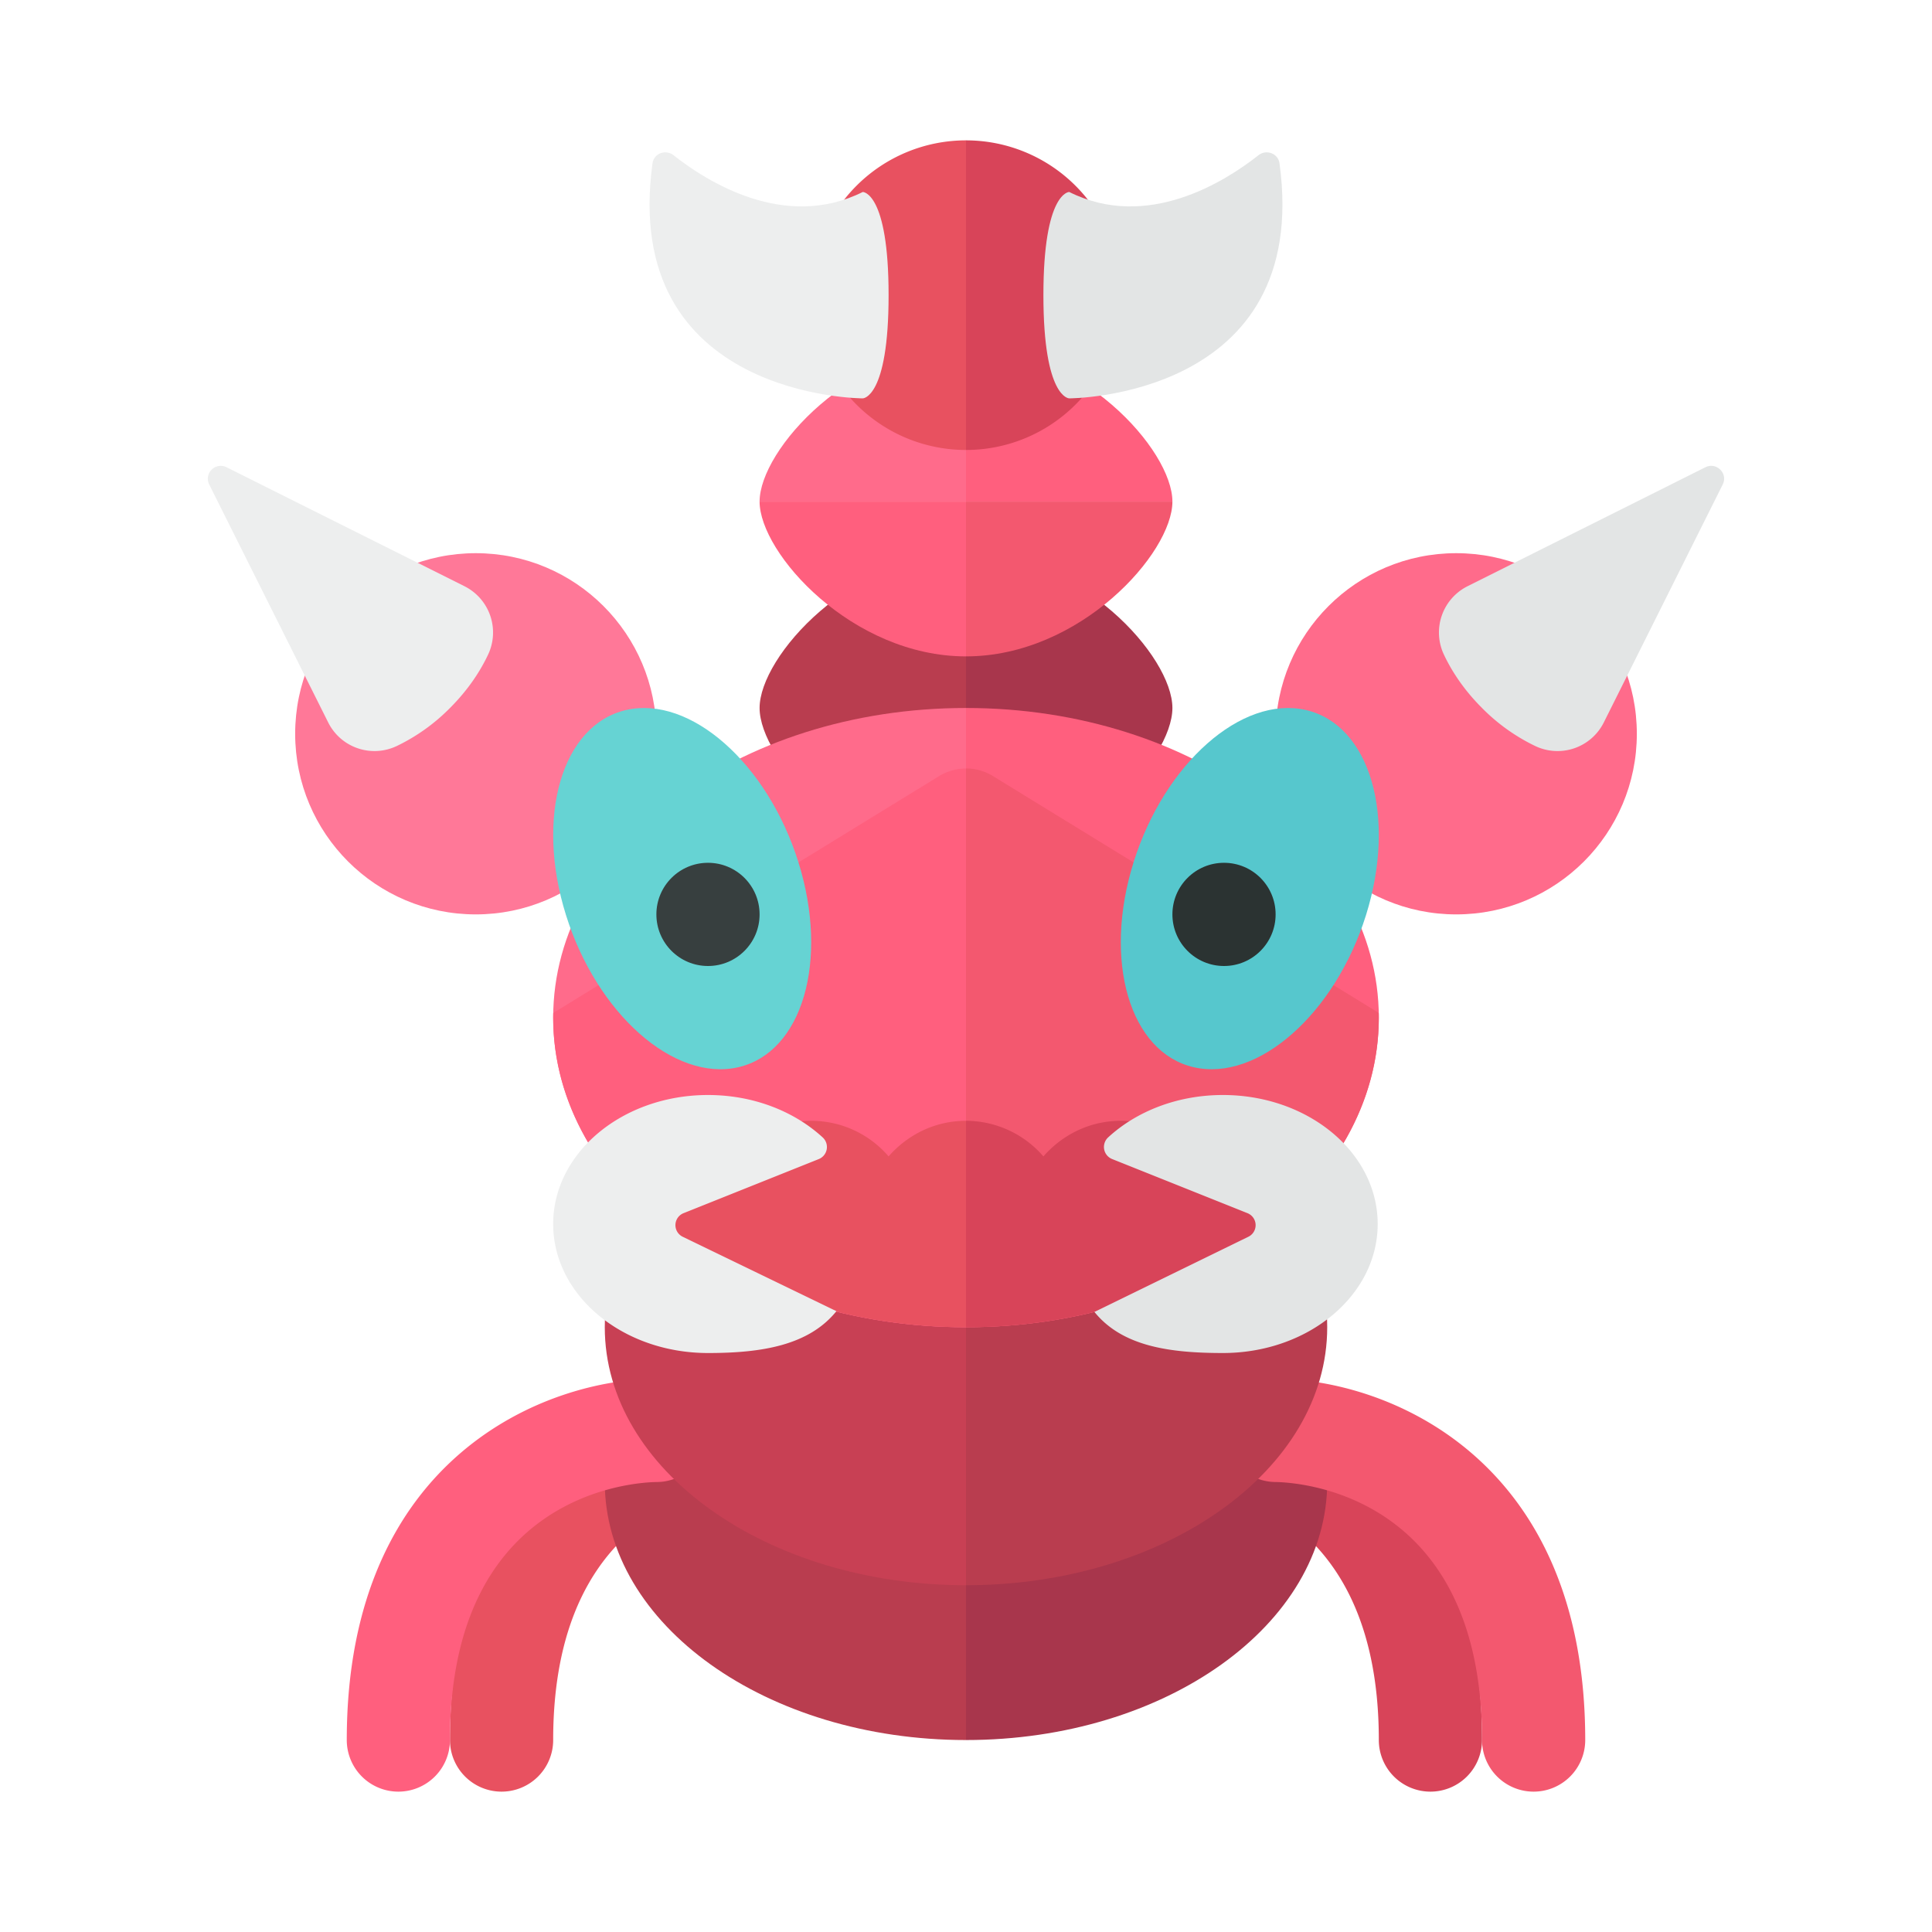 <svg xmlns="http://www.w3.org/2000/svg" width="100%" height="100%" viewBox="-2.72 -2.72 37.44 37.44"><path fill="#E85160" d="M7 32a1 1 0 01-1-1c0-5.537 3.925-7 6-7a1 1 0 01.005 2c-.416.006-4.005.196-4.005 5a1 1 0 01-1 1z"/><path fill="#D84459" d="M25 32a1 1 0 01-1-1c0-4.809-3.596-4.995-4.006-5-.55-.007-.994-.457-.99-1.007S19.45 24 20 24c2.075 0 6 1.463 6 7a1 1 0 01-1 1z"/><path fill="#B93D4F" d="M16 21c-3.866 0-7 2.239-7 5s3.134 5 7 5V21z"/><path fill="#A8364C" d="M23 26c0-2.761-3.134-5-7-5v10c3.866 0 7-2.239 7-5z"/><path fill="#FF5F7E" d="M5 32a1 1 0 01-1-1c0-5.537 3.925-7 6-7a1 1 0 01.005 2C9.589 26.006 6 26.196 6 31a1 1 0 01-1 1z"/><path fill="#F3586F" d="M27 32a1 1 0 01-1-1c0-4.809-3.596-4.995-4.006-5-.55-.007-.994-.457-.99-1.007S21.45 24 22 24c2.075 0 6 1.463 6 7a1 1 0 01-1 1z"/><path fill="#C84054" d="M16 18c-3.866 0-7 2.239-7 5s3.134 5 7 5V18z"/><path fill="#B93D4F" d="M23 23c0-2.761-3.134-5-7-5v10c3.866 0 7-2.239 7-5zM16 8c-2.209 0-4 2-4 3s1.791 3 4 3V8z"/><path fill="#A8364C" d="M20 11c0-1-1.791-3-4-3v6c2.209 0 4-2 4-3z"/><circle cx="6.5" cy="11.5" r="3.5" fill="#FF7898"/><path fill="#EDEEEE" d="M3.64 11.28c.245.489.832.691 1.327.458A3.695 3.695 0 006 11c.36-.36.59-.72.738-1.033A1.003 1.003 0 006.28 8.64L1.671 6.335a.25.25 0 00-.336.336L3.64 11.28z"/><path fill="#FF6B8B" d="M16 4c-2.209 0-4 2-4 3h4V4z"/><path fill="#FF5F7E" d="M20 7c0-1-1.791-3-4-3v3h4zm-4 0h-4c0 1 1.791 3 4 3V7z"/><path fill="#F3586F" d="M16 10c2.209 0 4-2 4-3h-4v3z"/><path fill="#E85160" d="M16 0a3 3 0 100 6V0z"/><path fill="#D84459" d="M19 3a3 3 0 00-3-3v6a3 3 0 003-3z"/><path fill="#EDEEEE" d="M10.331.287C10.98.8 12.49 1.755 14 1c0 0 .5 0 .5 2S14 5 14 5 9.3 5 9.925.443c.026-.19.255-.275.406-.156z"/><path fill="#E3E5E5" d="M21.669.287C21.02.8 19.51 1.755 18 1c0 0-.5 0-.5 2s.5 2 .5 2 4.7 0 4.075-4.557c-.026-.19-.255-.275-.406-.156z"/><path fill="#FF6B8B" d="M16 11c-4.418 0-8 2.686-8 6s3.582 6 8 6V11z"/><path fill="#FF5F7E" d="M24 17c0-3.314-3.582-6-8-6v12c4.418 0 8-2.686 8-6z"/><circle cx="25.5" cy="11.5" r="3.5" fill="#FF6B8B"/><path fill="#FF5F7E" d="M16 12.173a.994.994 0 00-.523.148l-7.471 4.586a.031.031 0 00-.005.01C7.94 20.268 11.545 23 16 23V12.173z"/><path fill="#F3586F" d="M23.999 16.916a.031.031 0 01-.005-.01l-7.471-4.586a.994.994 0 00-.523-.148V23c4.455 0 8.06-2.732 7.999-6.084z"/><path fill="#66D3D3" d="M9.414 11.039c-1.243.285-1.765 2.065-1.165 3.977s2.094 3.231 3.337 2.946c1.243-.285 1.765-2.065 1.165-3.977-.599-1.912-2.093-3.231-3.337-2.946z"/><circle cx="11" cy="15" r="1" fill="#373F3F"/><path fill="#56C7CD" d="M22.586 11.039c-1.243-.285-2.737 1.034-3.337 2.946-.6 1.912-.078 3.692 1.165 3.977 1.243.285 2.737-1.034 3.337-2.946s.078-3.693-1.165-3.977z"/><circle cx="21" cy="15" r="1" fill="#2B3332"/><path fill="#E85160" d="M16 19c-.601 0-1.133.27-1.5.69a1.972 1.972 0 00-2.857-.147l-.004-.002-1.615 1.438C11.489 22.216 13.62 23 16 23v-4z"/><path fill="#D84459" d="M21.976 20.979l-1.615-1.438-.004.003A1.966 1.966 0 0019 19c-.601 0-1.133.27-1.5.69A1.985 1.985 0 0016 19v4c2.38 0 4.511-.784 5.976-2.021z"/><path fill="#EDEEEE" d="M10.51 21.247a.25.25 0 01.016-.457l2.62-1.048a.252.252 0 00.079-.418c-.549-.506-1.342-.824-2.225-.824-1.657 0-3 1.119-3 2.5s1.343 2.5 3 2.5c1.037 0 1.95-.145 2.489-.811l-2.979-1.442z"/><path fill="#E3E5E5" d="M21.472 21.247a.25.25 0 00-.017-.457l-2.623-1.049a.252.252 0 01-.079-.418c.549-.506 1.342-.823 2.225-.823 1.657 0 3 1.119 3 2.5s-1.343 2.5-3 2.5c-1.037 0-1.95-.13-2.489-.796l2.983-1.457zm6.888-9.967a1.003 1.003 0 01-1.327.458A3.695 3.695 0 0126 11c-.36-.36-.59-.72-.738-1.033a1.003 1.003 0 01.458-1.327l4.609-2.305c.215-.107.443.121.335.335l-2.304 4.61z"/></svg>